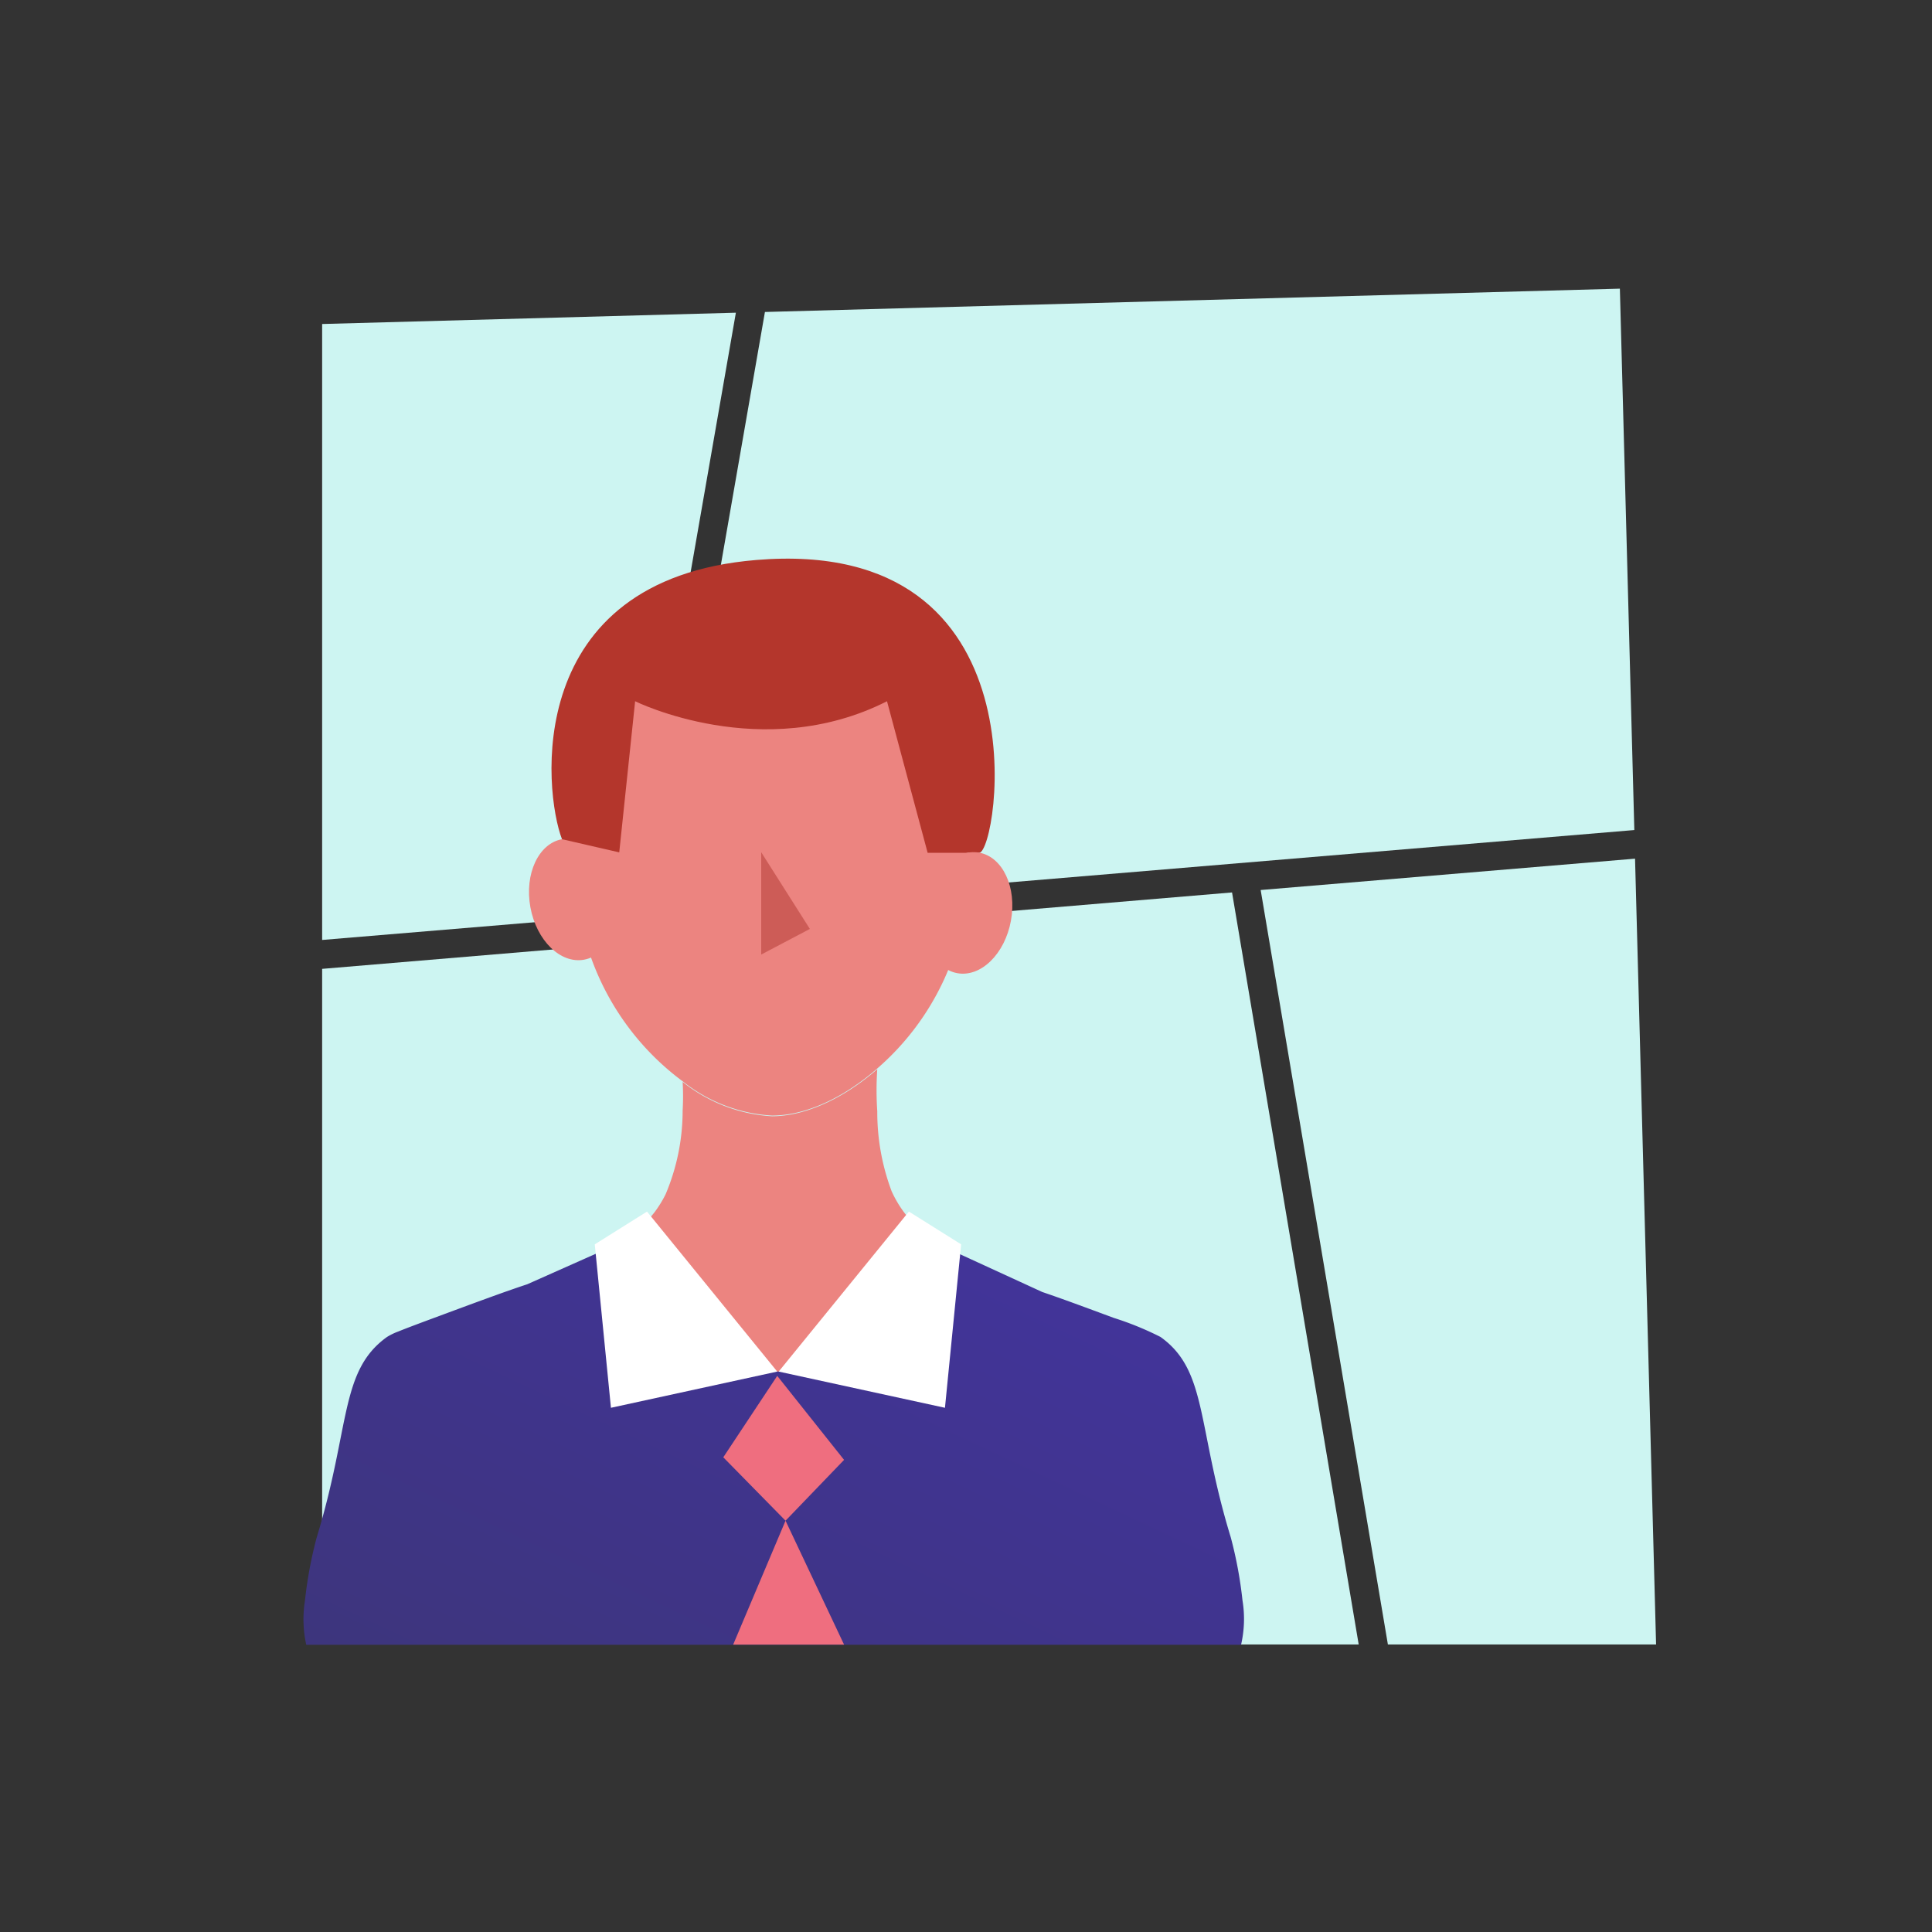 <svg xmlns="http://www.w3.org/2000/svg" xmlns:xlink="http://www.w3.org/1999/xlink" viewBox="0 0 135 135"><rect x="0" y="0" width="135" height="135" fill="#333333" stroke="none"/><defs><style>.cls-1{fill:#cdf5f2;}.cls-2{fill:url(#linear-gradient);}.cls-3{fill:#ec8480;}.cls-4{fill:#cd5c57;}.cls-5{fill:#b4362c;}.cls-6{fill:#fff;}.cls-7{fill:#ef6e7f;}</style><linearGradient id="linear-gradient" x1="32.77" y1="154.29" x2="70.27" y2="74.97" gradientUnits="userSpaceOnUse"><stop offset="0" stop-color="#3a3569"/><stop offset="1" stop-color="#4334a1"/></linearGradient></defs><title>Yoobic</title><g id="Area_manager" data-name="Area manager"><polygon class="cls-1" points="94.94 114.91 22.51 114.91 22.51 67.7 86.09 62.36 94.94 114.91"/><polygon class="cls-1" points="51.42 21.85 44.09 63.88 22.51 65.68 22.51 22.64 51.42 21.85"/><polygon class="cls-1" points="114.2 58 46.15 63.7 53.45 21.8 113.19 20.17 114.2 58"/><polygon class="cls-1" points="115.72 114.91 96.98 114.91 88.09 62.19 114.25 60 115.72 114.91"/><path class="cls-2" d="M86.82,111.83a29,29,0,0,0-.82-4.41c-2.38-7.77-1.61-11.65-4.91-14a21.68,21.68,0,0,0-3.26-1.33c-2-.74-3.61-1.34-5-1.81L63.51,86l-16.67-.71-10,4.45c-1.58.52-3.71,1.31-6.54,2.36-1.13.42-1.93.72-2.47.94a4.2,4.2,0,0,0-.8.39c-3.3,2.38-2.53,6.26-4.9,14a29,29,0,0,0-.82,4.41,8.24,8.24,0,0,0,.09,3.09H86.72A8,8,0,0,0,86.82,111.83Z"/><path class="cls-3" d="M66.69,88.7c0,3.94-5.37,7.14-12,7.14s-12-3.2-12-7.14c0-.16,0-.32,0-.47a2.27,2.27,0,0,1,1-1.61,8.86,8.86,0,0,0,2.05-1.92,8,8,0,0,0,.77-1.25A15,15,0,0,0,47.7,77.6a17.39,17.39,0,0,0,0-2A11,11,0,0,0,53.94,78c2.32,0,5-1.23,7.36-3.29a21.63,21.63,0,0,0,0,2.94,15.75,15.75,0,0,0,1,5.58,7.89,7.89,0,0,0,.9,1.52,8.51,8.51,0,0,0,2.35,2.11,2.27,2.27,0,0,1,1.14,1.88Z"/><path class="cls-3" d="M67.65,61.08A18.41,18.41,0,0,1,61.3,74.66c-2.37,2.06-5,3.29-7.36,3.29a11,11,0,0,1-6.22-2.38,18.49,18.49,0,0,1-7.49-14.49c0-9.33,6.14-16.88,13.71-16.88S67.65,51.75,67.65,61.08Z"/><ellipse class="cls-3" cx="40.04" cy="62.85" rx="3.03" ry="4.28" transform="translate(-10.6 8.18) rotate(-10.31)"/><polygon class="cls-4" points="53.19 59.55 53.19 66.7 56.59 64.91 53.19 59.55"/><path class="cls-5" d="M39.27,58.64l4,.92L44.38,49s8.9,4.41,17.6,0l2.84,10.59,3.6,0c1.31,0,4.85-22.17-15.58-20.46C36.44,40.49,38,55.35,39.27,58.64Z"/><ellipse class="cls-3" cx="67.66" cy="63.8" rx="4.28" ry="3.03" transform="translate(-7.22 118.94) rotate(-79.69)"/><polygon class="cls-6" points="45.21 84.66 54.31 95.84 42.69 98.37 41.56 86.95 45.21 84.66"/><polygon class="cls-6" points="63.51 84.66 54.41 95.84 66.03 98.37 67.16 86.95 63.51 84.66"/><polygon class="cls-7" points="54.31 96.14 50.54 101.83 54.89 106.26 58.98 102.01 54.31 96.14"/><polygon class="cls-7" points="54.89 106.26 51.23 114.92 58.98 114.92 54.89 106.26"/></g></svg>